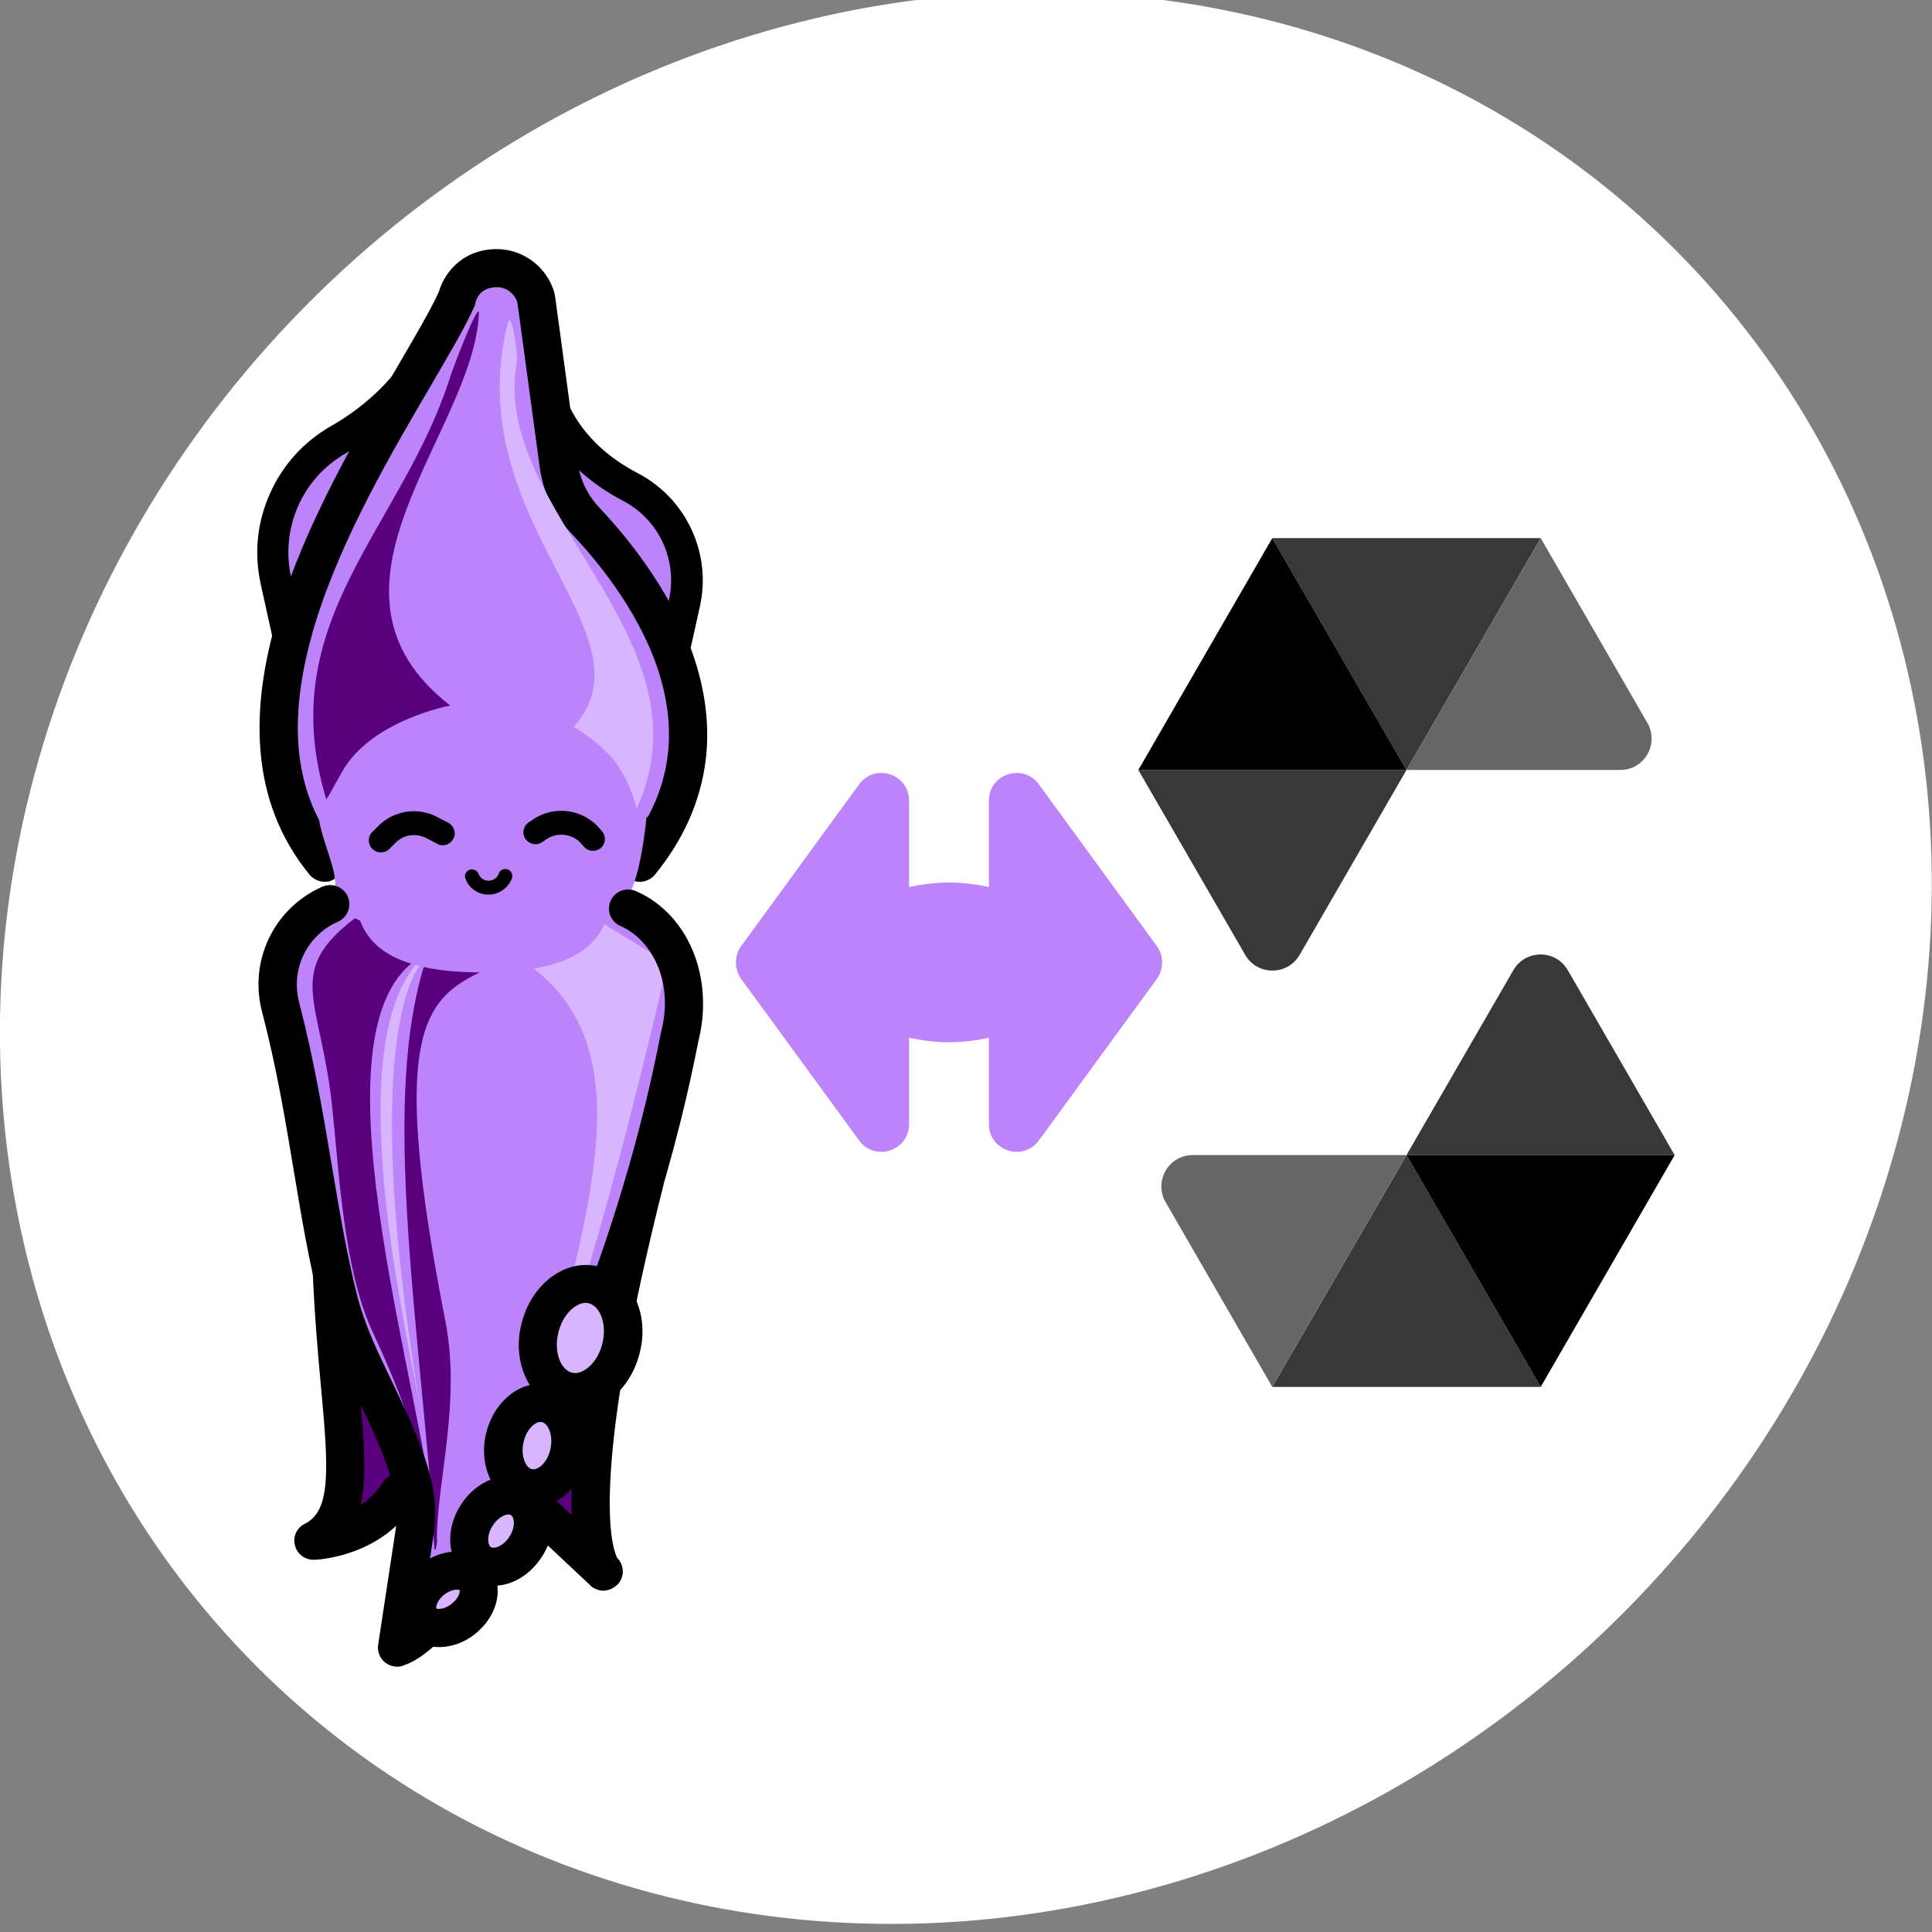 <?xml version="1.0" encoding="utf-8"?>
<!-- Generator: Adobe Illustrator 27.0.0, SVG Export Plug-In . SVG Version: 6.00 Build 0)  -->
<svg version="1.1" id="Layer_1" xmlns="http://www.w3.org/2000/svg" xmlns:xlink="http://www.w3.org/1999/xlink" x="0px" y="0px"
	 viewBox="0 0 75 75" style="enable-background:new 0 0 75 75;" xml:space="preserve">
<rect x="0" y="0" width="75" height="75" fill="#808080" stroke="none"/>
<style type="text/css">
	.st0{fill:#FFFFFF;}
	.st1{fill:#BC83FB;}
	.st2{fill:#383838;}
	.st3{fill:#666666;}
	.st4{fill-rule:evenodd;clip-rule:evenodd;fill:#BC83FB;}
	.st5{fill-rule:evenodd;clip-rule:evenodd;fill:#5A007E;}
	.st6{fill-rule:evenodd;clip-rule:evenodd;fill:#D8B6FF;}
</style>
<g>
	
		<ellipse transform="matrix(0.707 -0.707 0.707 0.707 -15.311 37.408)" class="st0" cx="37.5" cy="37.19" rx="38.92" ry="36.03"/>
	<g>
		<g>
			<path class="st1" d="M39.89,39.78v-4.84c0,0-1.34-0.68-3.05-0.68c-1.72,0-3.05,0.68-3.05,0.68v4.84c0,0,1.34,0.68,3.05,0.68
				C38.55,40.46,39.89,39.78,39.89,39.78z"/>
			<g>
				<path class="st1" d="M44.91,36.73l-4.58-6.28c-0.61-0.84-1.94-0.41-1.94,0.63v12.56c0,1.04,1.33,1.47,1.94,0.63L44.91,38
					C45.18,37.62,45.18,37.11,44.91,36.73z"/>
				<path class="st1" d="M28.77,36.73l4.58-6.28c0.61-0.84,1.94-0.41,1.94,0.63v12.56c0,1.04-1.33,1.47-1.94,0.63L28.77,38
					C28.5,37.62,28.5,37.11,28.77,36.73z"/>
			</g>
		</g>
		<g>
			<g>
				<polygon class="st2" points="54.6,44.84 49.39,53.84 59.81,53.84 				"/>
				<path class="st2" d="M58.75,37.66l-4.15,7.18h10.41l-4.15-7.18C60.39,36.85,59.22,36.85,58.75,37.66z"/>
				<polygon points="59.81,53.84 65.01,44.84 54.6,44.84 				"/>
				<path class="st3" d="M49.39,53.84l5.21-9h-8.3c-0.94,0-1.52,1.02-1.05,1.83L49.39,53.84z"/>
			</g>
			<g>
				<polygon class="st2" points="54.6,29.89 59.81,20.89 49.39,20.89 				"/>
				<path class="st2" d="M50.45,37.07l4.15-7.18H44.19l4.15,7.18C48.81,37.88,49.98,37.88,50.45,37.07z"/>
				<polygon points="49.39,20.89 44.19,29.89 54.6,29.89 				"/>
				<path class="st3" d="M59.81,20.89l-5.21,9h8.3c0.94,0,1.52-1.02,1.05-1.83L59.81,20.89z"/>
			</g>
		</g>
		<g id="ink-_just-squid">
			<g id="head">
				<g>
					<path class="st4" d="M11.24,24.94c0,0-0.24-1.1-0.53-2.4c-0.48-2.16,0.51-4.38,2.44-5.48c1.25-0.71,2.61-1.83,3.59-3.57"/>
					<path d="M11.24,25.54c-0.28,0-0.53-0.19-0.59-0.47l-0.53-2.4c-0.26-1.19-0.14-2.4,0.36-3.51c0.49-1.11,1.32-2.02,2.37-2.62
						c1.44-0.82,2.57-1.95,3.36-3.35c0.16-0.29,0.53-0.39,0.82-0.23c0.29,0.16,0.39,0.53,0.23,0.82c-0.9,1.59-2.18,2.87-3.81,3.8
						c-1.71,0.97-2.57,2.91-2.15,4.83l0.53,2.4c0.07,0.32-0.13,0.65-0.46,0.72C11.32,25.54,11.28,25.54,11.24,25.54z"/>
				</g>
				<g>
					<path class="st4" d="M26.22,24.94c0,0,0.15-0.67,0.34-1.53c0.4-1.8-0.46-3.65-2.1-4.51c-1.65-0.86-3.41-2.47-3.56-5.41
						l-0.03,9.9L26.22,24.94z"/>
					<path d="M26.22,25.54c-0.06,0-0.11-0.01-0.17-0.02l-5.34-1.55c-0.26-0.07-0.44-0.31-0.43-0.58l0.03-9.9
						c0-0.33,0.26-0.59,0.59-0.6c0.32-0.01,0.6,0.24,0.62,0.57c0.12,2.19,1.21,3.85,3.24,4.91c1.88,0.98,2.87,3.11,2.41,5.17
						l-0.34,1.53c-0.04,0.16-0.14,0.3-0.28,0.39C26.43,25.51,26.32,25.54,26.22,25.54z M21.48,22.94l4.29,1.24l0.2-0.9
						c0.34-1.53-0.39-3.12-1.79-3.84c-0.91-0.48-1.92-1.21-2.69-2.3L21.48,22.94z"/>
				</g>
				<g>
					<path class="st4" d="M17.75,11.57c0,0,0.25-1.14,1.53-1.15c0.71,0,1.34,0.47,1.53,1.15c0,0,0.57,4.23,0.88,6.46
						c0.11,0.83,0.48,1.6,1.06,2.2c2.02,2.13,6.5,7.88,2.1,13.26c0,0-0.35-4.55-5.85-4.55c-0.97,0,0.78,0-0.19,0
						c-5.5,0-6.22,4.55-6.22,4.55C7.07,26.73,16.06,15.43,17.75,11.57L17.75,11.57z"/>
					<path d="M12.6,34.23c-0.22,0-0.43-0.1-0.58-0.27c-4.76-5.82,0.34-14.49,3.38-19.68c0.7-1.2,1.31-2.23,1.64-2.96
						c0.17-0.61,0.82-1.64,2.23-1.65c0,0,0.01,0,0.01,0c1.03,0,1.95,0.69,2.24,1.69l0,0c0.02,0.08,0.03,0.18,0.05,0.3l0.85,6.27
						c0.09,0.68,0.39,1.3,0.86,1.79c0.97,1.03,2.74,3.13,3.62,5.68c0.49,1.42,0.66,2.81,0.49,4.14c-0.2,1.57-0.86,3.06-1.97,4.42
						c-0.19,0.23-0.51,0.33-0.8,0.24c-0.29-0.09-0.49-0.35-0.52-0.65c0-0.01-0.09-1-0.77-1.96c-0.88-1.26-2.34-1.9-4.34-1.9h-0.19
						c-4.77,0-5.46,3.77-5.49,3.93c-0.05,0.29-0.26,0.52-0.54,0.6C12.73,34.22,12.67,34.23,12.6,34.23z M18.43,11.86L18.43,11.86
						c-0.35,0.81-1,1.9-1.74,3.17c-1.44,2.46-3.42,5.82-4.44,9.13c-0.96,3.14-0.92,5.66,0.14,7.68c0.17-0.34,0.38-0.71,0.66-1.08
						c0.88-1.15,2.56-2.52,5.61-2.57c0.01,0,0.03,0,0.04,0h0.42c0.01,0,0.03,0,0.04,0c1.73,0.03,4.02,0.51,5.44,2.6
						c0.22,0.33,0.4,0.65,0.53,0.96c0.98-1.79,1.1-3.76,0.37-5.88c-0.79-2.29-2.41-4.2-3.3-5.14c-0.69-0.72-1.12-1.63-1.25-2.61
						l-0.54-3.98c-0.16-1.19-0.29-2.17-0.33-2.42c-0.12-0.34-0.44-0.58-0.8-0.57c-0.62,0-0.78,0.44-0.82,0.58
						C18.46,11.78,18.45,11.82,18.43,11.86z M17.75,11.57L17.75,11.57L17.75,11.57z"/>
				</g>
			</g>
			<g id="body_bg">
				<path class="st4" d="M24.39,35.28c1.86,0.8,2.5,3.09,1.99,4.99c0,0,0,0,0,0c-2.36,12.15-8.48,22.86-10.96,23.69
					c0,0,0.45-2.99,0.68-4.48c0.1-0.65,0.06-1.32-0.1-1.96c-0.66-2.5-2.21-4.61-2.83-7.03c-0.94-3.62-1.19-7.56-2.41-11.98
					c-0.36-1.3,0.23-2.68,1.43-3.31c0,0,0,0,0,0c1.7-0.33,0.25-2.22,0.17-3.62c1.32-3.95,2.38-5.31,5.87-5.35
					c3.79-0.34,5.92,2.59,6.89,5.28C24.79,34.92,24.2,34.62,24.39,35.28L24.39,35.28z"/>
			</g>
			<g id="flippers">
				<g>
					<path class="st5" d="M25.02,45.84c-3.47,13.83-1.6,15.16-1.6,15.16l-2.5-2.34"/>
					<path d="M23.42,61.75c-0.15,0-0.3-0.05-0.43-0.14c-0.04-0.03-0.08-0.06-0.12-0.11l-2.45-2.3c-0.3-0.28-0.31-0.75-0.03-1.05
						c0.28-0.3,0.75-0.31,1.05-0.03l0.75,0.7c-0.07-2.23,0.37-6.18,2.12-13.16c0.1-0.4,0.5-0.64,0.9-0.54c0.4,0.1,0.64,0.5,0.54,0.9
						c-1.28,5.1-1.98,9.06-2.07,11.76c-0.07,1.99,0.23,2.6,0.28,2.7c0.27,0.27,0.29,0.7,0.05,0.99
						C23.85,61.65,23.63,61.75,23.42,61.75z M23.95,60.5L23.95,60.5L23.95,60.5z"/>
				</g>
				<g>
					<path class="st5" d="M12.88,49.34c0.22,5.98,1.38,9.41-0.71,10.47c0,0,2.21-0.06,3.33-1.88"/>
					<path d="M12.17,60.55c-0.34,0-0.64-0.23-0.72-0.56c-0.09-0.34,0.07-0.69,0.39-0.84c1.01-0.51,0.92-2.09,0.62-5.32
						c-0.12-1.3-0.25-2.77-0.32-4.46c-0.02-0.41,0.3-0.75,0.71-0.77c0.41-0.01,0.75,0.3,0.77,0.71c0.06,1.65,0.19,3.1,0.31,4.38
						c0.16,1.7,0.28,3.04,0.17,4.12c-0.02,0.19-0.05,0.4-0.1,0.62c0.32-0.22,0.63-0.51,0.87-0.89c0.22-0.35,0.67-0.46,1.02-0.24
						c0.35,0.21,0.46,0.67,0.24,1.02c-1.32,2.13-3.83,2.23-3.94,2.23C12.19,60.55,12.18,60.55,12.17,60.55z"/>
				</g>
			</g>
			<g id="light">
				<g>
					<path class="st6" d="M23.46,35.88l1.65,1.01c0.48,0.29,0.72,0.86,0.59,1.41c-0.73,3.1-3.15,13.14-4.74,16.01l-0.05,0.17
						l-0.16,0.59c-0.13,0.63-0.28,1.4-0.27,1.01l0.27-1.01c0.07-0.34,0.14-0.64,0.17-0.71l0.03-0.06c2.1-7.75,3.83-13.54-0.23-16.7
						C22.15,37.36,23.05,36.8,23.46,35.88L23.46,35.88z"/>
				</g>
				<g>
					<path class="st5" d="M18.59,12.18c0.03-0.61-1.04,2.2-1.1,2.41c-1.87,5.94-6.92,9.47-4.83,16.42c0.02,0.06,0.22-0.35,0.62-1.05
						c1.13-2.01,4.2-2.57,4.2-2.57C11.63,22.85,18.39,16.78,18.59,12.18z"/>
				</g>
				<g>
					<path class="st6" d="M19.71,12.55c0.15-0.59,0.4,1.27,0.36,1.48c-1.09,5.75,7.67,10.72,4.65,17.35
						c-0.01,0.03-0.23-1.01-0.83-1.79c-0.62-0.81-1.62-1.37-1.62-1.37C25.52,24.59,17.79,20.25,19.71,12.55L19.71,12.55z"/>
				</g>
				<g>
					<path class="st5" d="M15.96,37.41c-3.91,3.23,0.55,16.86,1,22.44c0,0.06-0.02,0.12-0.03,0.18c-0.1,0.6-0.09-1.04-0.12-1.26
						c-0.22-1.89-1.22-4.68-2.32-7.01c-1.14-2.41-1.32-6.17-1.59-8.75c-0.43-4.19-1.88-5.26,0.87-7.36
						c0.01-0.01,0.08,0.03,0.21,0.09C14.28,36.55,14.94,37.1,15.96,37.41L15.96,37.41z"/>
				</g>
				<g>
					<path class="st6" d="M16.19,37.48l0.09,0.02c-0.84,1.22-1.93,5.52,0.06,17.29c-0.49-2.87-3.14-13.75-0.21-17.33L16.19,37.48z"
						/>
				</g>
				<g>
					<path class="st5" d="M16.45,37.54c0.62,0.14,1.34,0.2,2.17,0.21c-2.28,1.09-3.46,2.68-1.33,13.54
						c0.62,3.17-0.35,6.27-0.33,8.56c0,0.06-0.02,0.12-0.03,0.18c-0.1,0.6-0.09-1.04-0.12-1.26C16.09,50.15,14.92,42.57,16.45,37.54
						L16.45,37.54z"/>
				</g>
			</g>
			<g id="body_line">
				<path d="M15.42,64.7c-0.17,0-0.34-0.06-0.48-0.17c-0.2-0.17-0.3-0.42-0.26-0.68l0.68-4.48c0.08-0.56,0.06-1.12-0.09-1.66
					c-0.31-1.19-0.86-2.33-1.39-3.43c-0.55-1.14-1.12-2.33-1.45-3.6c-0.43-1.67-0.72-3.39-1.02-5.2c-0.33-1.98-0.67-4.04-1.24-6.21
					c-0.51-1.96,0.45-3.99,2.3-4.83c0.02-0.01,0.03-0.02,0.05-0.02c0.38-0.16,0.81,0.01,0.98,0.38c0.16,0.37,0,0.81-0.38,0.98
					c-1.21,0.53-1.84,1.85-1.51,3.12c0.58,2.24,0.93,4.32,1.27,6.34c0.3,1.78,0.58,3.46,0.99,5.07c0.29,1.13,0.8,2.2,1.35,3.33
					c0.56,1.16,1.14,2.37,1.49,3.69c0.19,0.74,0.23,1.5,0.12,2.26l-0.39,2.6c0.97-1.1,2.31-3.08,3.84-6.17
					c1.4-2.82,3.96-8.63,5.37-15.9c0-0.02,0.01-0.03,0.01-0.05l0,0c0.53-2.01-0.41-3.62-1.57-4.12c-0.38-0.16-0.55-0.6-0.39-0.97
					c0.16-0.38,0.6-0.55,0.98-0.39c1.05,0.45,1.86,1.35,2.29,2.51c0.38,1.04,0.42,2.22,0.14,3.32c-1.07,5.5-3.02,11.27-5.49,16.25
					c-1.05,2.12-2.15,3.98-3.16,5.37c-1.09,1.49-2.01,2.35-2.79,2.61C15.58,64.69,15.5,64.7,15.42,64.7z M26.38,40.27L26.38,40.27
					L26.38,40.27z"/>
			</g>
			<g id="tenticles">
				<g>
					<path class="st6" d="M19.6,55.77c-0.22,0.9,0.15,1.78,0.83,1.97c0.68,0.19,1.42-0.39,1.64-1.28c0.22-0.9-0.15-1.78-0.83-1.97
						C20.56,54.3,19.82,54.88,19.6,55.77L19.6,55.77z"/>
					<path d="M20.69,58.52c-0.16,0-0.31-0.02-0.46-0.06c-1.08-0.3-1.68-1.56-1.35-2.86c0.18-0.7,0.6-1.29,1.16-1.62
						c0.44-0.26,0.94-0.33,1.4-0.2c1.08,0.3,1.68,1.56,1.35,2.86c-0.18,0.7-0.6,1.29-1.16,1.62C21.34,58.43,21.01,58.52,20.69,58.52
						z M20.98,55.2c-0.06,0-0.13,0.02-0.19,0.06c-0.21,0.12-0.39,0.39-0.46,0.7h0c-0.13,0.52,0.06,1,0.31,1.07
						c0.08,0.02,0.17,0,0.26-0.05c0.21-0.12,0.39-0.39,0.46-0.7c0.13-0.52-0.06-1-0.31-1.07C21.02,55.2,21,55.2,20.98,55.2z
						 M19.6,55.77L19.6,55.77L19.6,55.77z"/>
				</g>
				<g>
					<path class="st6" d="M20.97,51.48c-0.31,1.13,0.14,2.26,1,2.52c0.86,0.26,1.81-0.45,2.12-1.58c0.31-1.13-0.14-2.26-1-2.52
						C22.23,49.64,21.28,50.35,20.97,51.48z"/>
					<path d="M22.33,54.79c-0.19,0-0.39-0.03-0.57-0.08c-0.63-0.19-1.14-0.69-1.41-1.37c-0.25-0.62-0.28-1.35-0.08-2.05v0
						c0.23-0.84,0.75-1.53,1.42-1.9c0.52-0.29,1.1-0.36,1.63-0.2c0.63,0.19,1.14,0.69,1.41,1.37c0.25,0.62,0.28,1.35,0.08,2.05
						c-0.23,0.84-0.75,1.53-1.42,1.9C23.05,54.69,22.69,54.79,22.33,54.79z M21.69,51.67L21.69,51.67c-0.22,0.8,0.08,1.49,0.49,1.61
						c0.15,0.05,0.31,0.02,0.49-0.08c0.32-0.18,0.58-0.55,0.7-0.99c0.22-0.8-0.08-1.49-0.49-1.61c-0.15-0.05-0.31-0.02-0.49,0.08
						C22.07,50.86,21.81,51.23,21.69,51.67z"/>
				</g>
				<g>
					<path class="st6" d="M18.48,58.86c-0.42,0.7-0.32,1.51,0.21,1.83c0.54,0.31,1.32,0,1.74-0.69c0.42-0.7,0.32-1.51-0.21-1.83
						C19.68,57.86,18.9,58.17,18.48,58.86z"/>
					<path d="M19.17,61.56c-0.29,0-0.58-0.07-0.85-0.23c-0.39-0.23-0.66-0.6-0.78-1.06c-0.15-0.57-0.03-1.23,0.31-1.79l0,0
						c0.64-1.06,1.84-1.47,2.75-0.95c0.39,0.23,0.66,0.6,0.78,1.06c0.15,0.57,0.04,1.23-0.31,1.79
						C20.61,61.13,19.88,61.56,19.17,61.56z M19.74,58.79c-0.17,0-0.44,0.15-0.63,0.46l0,0c-0.16,0.26-0.18,0.51-0.14,0.66
						c0.01,0.05,0.04,0.12,0.09,0.15c0.14,0.08,0.5-0.05,0.73-0.43c0.16-0.26,0.18-0.51,0.14-0.66c-0.01-0.05-0.04-0.12-0.09-0.15
						C19.82,58.8,19.78,58.79,19.74,58.79z M18.48,58.86L18.48,58.86L18.48,58.86z"/>
				</g>
				<g>
					<path class="st6" d="M16.68,61.41c-0.54,0.49-0.66,1.19-0.27,1.56s1.14,0.28,1.67-0.21c0.54-0.49,0.66-1.19,0.27-1.56
						C17.97,60.83,17.22,60.92,16.68,61.41z"/>
					<path d="M17.04,63.94c-0.43,0-0.84-0.14-1.15-0.44c-0.3-0.29-0.46-0.69-0.45-1.12c0.01-0.55,0.28-1.1,0.74-1.52l0,0
						c0.83-0.76,2.01-0.84,2.69-0.19c0.3,0.29,0.46,0.69,0.45,1.12c-0.01,0.55-0.28,1.1-0.74,1.52
						C18.13,63.73,17.57,63.94,17.04,63.94z M17.74,61.71c-0.13,0-0.35,0.06-0.55,0.24h0c-0.25,0.23-0.27,0.45-0.25,0.49
						c0.05,0.04,0.36,0.04,0.65-0.23c0.25-0.22,0.27-0.44,0.25-0.49C17.82,61.72,17.79,61.71,17.74,61.71z M16.68,61.41L16.68,61.41
						L16.68,61.41z"/>
				</g>
			</g>
			<g id="face">
				<g>
					<path d="M18.96,34.73C18.96,34.73,18.96,34.73,18.96,34.73c-0.4,0-0.76-0.25-0.89-0.62c-0.01-0.03-0.02-0.06-0.02-0.09
						c0-0.15,0.12-0.27,0.27-0.27c0.12,0,0.22,0.08,0.26,0.18c0.06,0.16,0.22,0.26,0.39,0.26c0,0,0,0,0,0
						c0.17,0,0.33-0.11,0.39-0.27l0-0.01c0.05-0.14,0.21-0.21,0.35-0.16c0.14,0.05,0.21,0.21,0.16,0.35l0,0.01
						C19.72,34.48,19.36,34.73,18.96,34.73z M18.59,34.02L18.59,34.02L18.59,34.02z"/>
				</g>
				<g>
					<path d="M23.02,33.03c-0.14,0-0.27-0.06-0.36-0.17l-0.07-0.08c-0.33-0.41-0.94-0.5-1.38-0.2l-0.16,0.11
						c-0.21,0.15-0.5,0.09-0.65-0.12s-0.09-0.5,0.12-0.64l0.16-0.11c0.84-0.58,1.99-0.41,2.63,0.38l0.07,0.08
						c0.16,0.2,0.13,0.49-0.07,0.65C23.23,32.99,23.13,33.03,23.02,33.03z"/>
				</g>
				<g>
					<path d="M14.78,33.09c-0.12,0-0.24-0.05-0.33-0.14c-0.18-0.18-0.18-0.47,0-0.65l0.24-0.24c0.6-0.6,1.52-0.74,2.27-0.35
						l0.44,0.23c0.23,0.12,0.32,0.4,0.2,0.62c-0.12,0.23-0.4,0.32-0.62,0.2l-0.44-0.23c-0.4-0.2-0.88-0.13-1.19,0.19l-0.24,0.24
						C15.02,33.05,14.9,33.09,14.78,33.09z"/>
				</g>
			</g>
		</g>
	</g>
</g>
</svg>
